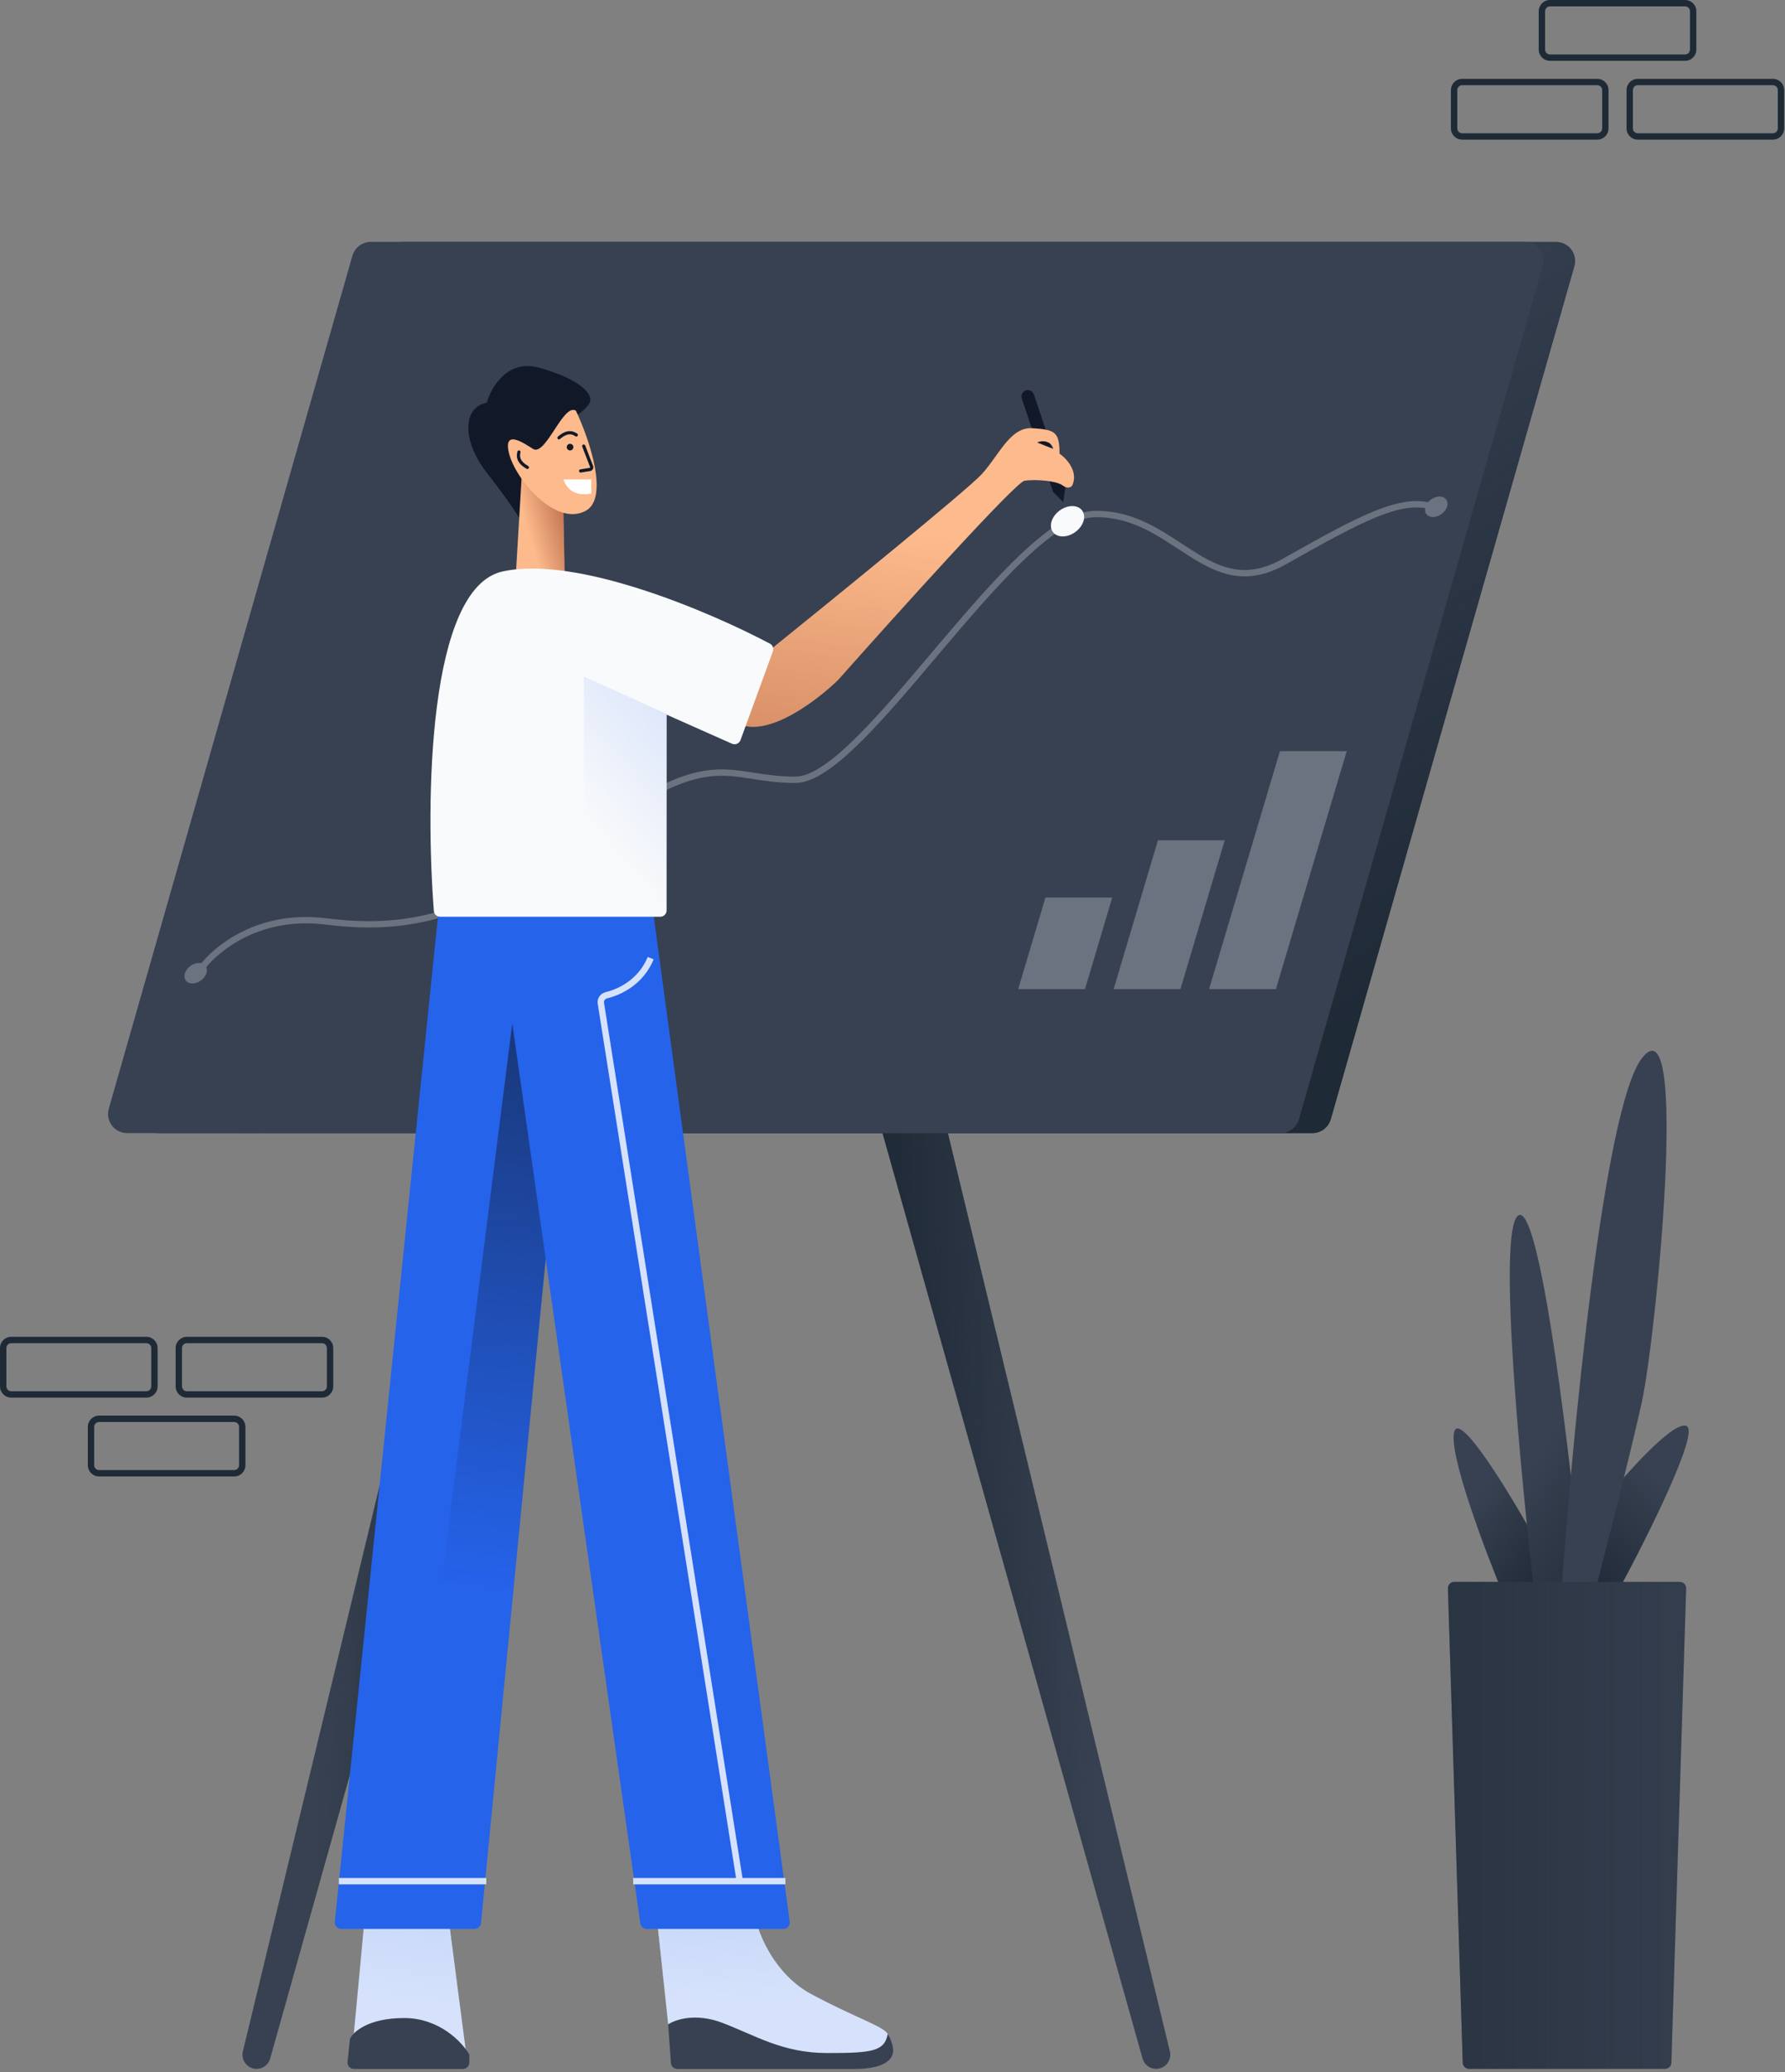 <svg class="w-auto max-w-[16rem] h-40 text-gray-800 dark:text-white" aria-hidden="true" width="561" height="651" viewBox="0 0 561 651" fill="none" xmlns="http://www.w3.org/2000/svg">
<rect x="0" y="0" width="561" height="651" fill="#808080" stroke="none"/>
<path d="M274 344H295L367.675 644.52C368.35 647.312 366.235 650 363.362 650C361.374 650 359.628 648.677 359.09 646.763L274 344Z" fill="#374151"/>
<path d="M274 344H295L367.675 644.52C368.35 647.312 366.235 650 363.362 650C361.374 650 359.628 648.677 359.09 646.763L274 344Z" fill="url(#paint0_linear_182_7951)"/>
<path d="M170 344H149L76.325 644.52C75.65 647.312 77.766 650 80.638 650C82.626 650 84.372 648.677 84.91 646.763L170 344Z" fill="#374151"/>
<path d="M170 344H149L76.325 644.52C75.65 647.312 77.766 650 80.638 650C82.626 650 84.372 648.677 84.91 646.763L170 344Z" fill="url(#paint1_linear_182_7951)"/>
<path d="M120.757 80.352C121.493 77.776 123.847 76 126.526 76H489.046C493.032 76 495.91 79.815 494.815 83.648L456.53 217.648L418.244 351.648C417.508 354.224 415.154 356 412.475 356H49.955C45.969 356 43.091 352.185 44.186 348.352L120.757 80.352Z" fill="#374151"/>
<path d="M120.757 80.352C121.493 77.776 123.847 76 126.526 76H489.046C493.032 76 495.91 79.815 494.815 83.648L456.53 217.648L418.244 351.648C417.508 354.224 415.154 356 412.475 356H49.955C45.969 356 43.091 352.185 44.186 348.352L120.757 80.352Z" fill="url(#paint2_linear_182_7951)"/>
<path d="M110.757 80.352C111.493 77.776 113.847 76 116.526 76H479.046C483.032 76 485.91 79.815 484.815 83.648L408.244 351.648C407.508 354.224 405.154 356 402.475 356H39.955C35.969 356 33.091 352.185 34.186 348.352L110.757 80.352Z" fill="#374151"/>
<path fill-rule="evenodd" clip-rule="evenodd" d="M432.873 162.366C425.323 165.398 416.013 170.609 403.991 177.372C397.813 180.847 392.456 181.623 387.494 180.767C382.577 179.919 378.139 177.481 373.778 174.72C372.614 173.983 371.455 173.224 370.291 172.461C362.636 167.447 354.761 162.289 344.02 162.5C341.087 162.557 337.744 163.809 334.046 166.083C330.359 168.351 326.404 171.583 322.264 175.486C313.984 183.292 305.083 193.67 296.263 204.084C295.584 204.887 294.904 205.69 294.226 206.492C286.122 216.071 278.136 225.51 270.878 232.733C266.944 236.647 263.192 239.942 259.723 242.264C256.275 244.572 252.986 246 250 246C244.688 246 240.425 245.338 236.54 244.734L236.214 244.684C232.232 244.066 228.662 243.538 224.63 243.811C216.601 244.354 206.539 248.095 188.083 261.313C169.553 274.585 155.207 282.777 141.942 287.199C128.647 291.63 116.492 292.257 102.376 290.492C80.434 287.75 66.85 300.128 62.848 306.53L61.152 305.47C65.484 298.539 79.766 285.651 102.624 288.508C116.509 290.243 128.354 289.62 141.309 285.302C154.293 280.973 168.448 272.916 186.918 259.687C205.462 246.406 215.899 242.397 224.495 241.815C228.776 241.525 232.55 242.091 236.521 242.707L236.819 242.754C240.712 243.358 244.844 244 250 244C252.39 244 255.273 242.835 258.61 240.602C261.926 238.383 265.573 235.19 269.467 231.315C276.661 224.157 284.591 214.783 292.713 205.183C293.387 204.387 294.061 203.589 294.737 202.791C303.543 192.393 312.517 181.927 320.892 174.03C325.082 170.081 329.149 166.747 332.998 164.38C336.835 162.02 340.538 160.568 343.981 160.5C355.386 160.277 363.812 165.81 371.442 170.821C372.593 171.576 373.726 172.32 374.848 173.03C379.174 175.769 383.33 178.019 387.834 178.796C392.295 179.565 397.188 178.903 403.01 175.629C414.988 168.891 424.428 163.602 432.128 160.51C439.818 157.421 446.003 156.424 451.372 158.572L450.629 160.429C445.998 158.576 440.433 159.329 432.873 162.366Z" fill="#6B7280"/>
<path d="M402.258 236H423.258L401 310.757H380L402.258 236Z" fill="#6B7280"/>
<path d="M363.921 264H384.921L371 310.757H350L363.921 264Z" fill="#6B7280"/>
<path d="M328.562 282H349.562L341.001 310.757H320.001L328.562 282Z" fill="#6B7280"/>
<path d="M454.778 159.223C454.216 161.003 452.247 162.446 450.38 162.446C448.513 162.446 447.456 161.003 448.018 159.223C448.58 157.443 450.549 156 452.416 156C454.283 156 455.34 157.443 454.778 159.223Z" fill="#6B7280"/>
<path d="M340.506 163.768C339.674 166.401 336.761 168.536 334 168.536C331.238 168.536 329.674 166.401 330.506 163.768C331.337 161.135 334.25 159 337.012 159C339.773 159 341.337 161.135 340.506 163.768Z" fill="#F9FAFB"/>
<path d="M64.885 305.768C64.323 307.548 62.354 308.991 60.487 308.991C58.621 308.991 57.563 307.548 58.126 305.768C58.688 303.988 60.657 302.545 62.523 302.545C64.39 302.545 65.448 303.988 64.885 305.768Z" fill="#6B7280"/>
<path d="M206.5 603.03L210 636.03L250.5 648.03L278 645.03C278.833 643.864 280.2 641.03 279 639.03C277.5 636.53 269 634.03 255 626.53C243.8 620.53 238.667 608.364 237.5 603.03H206.5Z" fill="#d6e2fb"/>
<path d="M206.5 603.03L210 636.03L250.5 648.03L278 645.03C278.833 643.864 280.2 641.03 279 639.03C277.5 636.53 269 634.03 255 626.53C243.8 620.53 238.667 608.364 237.5 603.03H206.5Z" fill="url(#paint3_linear_182_7951)"/>
<path d="M210 636.03L210.867 648.173C210.942 649.219 211.813 650.03 212.862 650.03H268.79C274.207 650.03 281.412 648.78 280.637 643.419C280.392 641.721 279.674 640.109 279 639.03C278 644.53 274 645.03 260 645.03C246 645.03 237.5 639.53 227 635.53C218.6 632.33 212.167 634.53 210 636.03Z" fill="#374151"/>
<path d="M111 641.03L114.5 604.03L141 603.03L146.5 645.03L111 641.03Z" fill="#d6e2fb"/>
<path d="M111 641.03L114.5 604.03L141 603.03L146.5 645.03L111 641.03Z" fill="url(#paint4_linear_182_7951)"/>
<path d="M145.5 650.03H111.222C110.034 650.03 109.109 649.002 109.233 647.821L110 640.53C111 638.364 115.8 634.03 127 634.03C138.2 634.03 145.334 641.697 147.5 645.53V648.03C147.5 649.135 146.605 650.03 145.5 650.03Z" fill="#374151"/>
<path d="M321.136 125.198C320.785 124.151 321.349 123.017 322.396 122.666C323.444 122.315 324.577 122.879 324.928 123.927L334.781 153.319L334.156 157.747L330.989 154.591L321.136 125.198Z" fill="#111928"/>
<path fill-rule="evenodd" clip-rule="evenodd" d="M241 205.03C261.667 188.364 304.1 153.83 308.5 149.03C310.079 147.308 311.492 145.339 312.871 143.419C316.297 138.647 319.509 134.174 324.5 134.53C331.428 135.025 333 135.53 333 142.53C335.167 144.03 339 148.13 337 152.53C336.667 153.03 335.6 153.73 334 152.53C332 151.03 325.5 150.53 322 151.03C319.2 151.43 281.834 192.864 263.5 213.53C256 220.864 238.8 233.63 230 226.03C221.2 218.43 233.667 208.864 241 205.03ZM331 141.03C331 140.53 330.5 139.53 329.5 139.03C328.369 138.465 327 138.53 326 139.03L331 141.03Z" fill="#FDBA8C"/>
<path fill-rule="evenodd" clip-rule="evenodd" d="M241 205.03C261.667 188.364 304.1 153.83 308.5 149.03C310.079 147.308 311.492 145.339 312.871 143.419C316.297 138.647 319.509 134.174 324.5 134.53C331.428 135.025 333 135.53 333 142.53C335.167 144.03 339 148.13 337 152.53C336.667 153.03 335.6 153.73 334 152.53C332 151.03 325.5 150.53 322 151.03C319.2 151.43 281.834 192.864 263.5 213.53C256 220.864 238.8 233.63 230 226.03C221.2 218.43 233.667 208.864 241 205.03ZM331 141.03C331 140.53 330.5 139.53 329.5 139.03C328.369 138.465 327 138.53 326 139.03L331 141.03Z" fill="url(#paint5_linear_182_7951)"/>
<path d="M201.255 604.312L171.5 395.53L151.176 604.224C151.076 605.249 150.215 606.03 149.186 606.03H107.216C106.031 606.03 105.105 605.005 105.226 603.826L138 284.53H205L248.193 603.762C248.356 604.962 247.423 606.03 246.211 606.03H203.235C202.24 606.03 201.396 605.298 201.255 604.312Z" fill="#2563eb"/>
<path fill-rule="evenodd" clip-rule="evenodd" d="M152.835 592.03H106.5V590.03H152.835V592.03Z" fill="#d6e2fb"/>
<path fill-rule="evenodd" clip-rule="evenodd" d="M246.835 592.03H199V590.03H246.835V592.03Z" fill="#d6e2fb"/>
<path d="M125 606.03L161 321.53L171.5 395.459L151 606.03H125Z" fill="url(#paint6_linear_182_7951)"/>
<path fill-rule="evenodd" clip-rule="evenodd" d="M205.426 301.409C202.226 309.231 195.316 312.581 190.846 313.646C190.143 313.814 189.736 314.444 189.823 314.993L233.488 590.874L231.512 591.187L187.848 315.306C187.572 313.564 188.828 312.071 190.382 311.701C194.478 310.724 200.703 307.671 203.574 300.652L205.426 301.409Z" fill="#d6e2fb"/>
<path d="M153 148.53C159 156.13 162.833 162.03 164 164.03C169.999 162.83 176.5 142.197 179 132.03C181 130.864 185.1 128.03 185.5 126.03C186 123.53 182 119.03 169.5 115.53C159.5 112.73 154.333 121.697 153 126.53C145 128.03 145.5 139.03 153 148.53Z" fill="#111928"/>
<path d="M162 182.53L164 149.03L177 157.03L177.5 182.53H162Z" fill="#FDBA8C"/>
<path d="M162 182.53L164 149.03L177 157.03L177.5 182.53H162Z" fill="url(#paint7_linear_182_7951)"/>
<path d="M184 160.53C191.6 156.53 185.167 137.863 181 129.03C177 126.53 171.5 143.53 167.5 141.03C164.785 139.333 158 134.53 160 142.53C162 150.53 174.5 165.53 184 160.53Z" fill="#FDBA8C"/>
<path d="M178.134 140.302C178.039 140.868 178.42 141.404 178.986 141.5C179.553 141.596 180.089 141.215 180.185 140.648C180.281 140.082 179.899 139.545 179.333 139.45C178.767 139.354 178.23 139.735 178.134 140.302Z" fill="#111928"/>
<path fill-rule="evenodd" clip-rule="evenodd" d="M178.907 136.46C179.641 136.415 180.259 136.681 180.854 137.075C181.084 137.227 181.395 137.164 181.547 136.934C181.7 136.704 181.637 136.394 181.406 136.241C180.719 135.786 179.883 135.398 178.846 135.462C177.814 135.526 176.669 136.03 175.345 137.172C175.136 137.352 175.113 137.668 175.293 137.877C175.473 138.086 175.789 138.109 175.998 137.929C177.224 136.872 178.168 136.506 178.907 136.46Z" fill="#111928"/>
<path fill-rule="evenodd" clip-rule="evenodd" d="M183.275 139.678C183.017 139.777 182.889 140.066 182.988 140.324L185.461 146.743C185.505 146.858 185.433 146.984 185.311 147.003L182.401 147.469C182.129 147.513 181.943 147.77 181.987 148.042C182.03 148.315 182.287 148.501 182.56 148.457L185.47 147.991C186.219 147.871 186.667 147.091 186.394 146.383L183.921 139.964C183.822 139.707 183.532 139.578 183.275 139.678Z" fill="#111928"/>
<path d="M185.826 155.075C180.832 155.997 178.249 153.884 177.066 150.629L185.826 150.629L185.826 155.075Z" fill="white"/>
<path fill-rule="evenodd" clip-rule="evenodd" d="M163.65 144.163C163.365 143.486 163.411 142.815 163.585 142.123C163.653 141.855 163.491 141.583 163.223 141.515C162.955 141.448 162.684 141.61 162.616 141.878C162.414 142.677 162.325 143.594 162.729 144.552C163.131 145.505 163.986 146.417 165.501 147.289C165.741 147.426 166.046 147.344 166.184 147.104C166.322 146.865 166.239 146.559 166 146.422C164.597 145.615 163.938 144.846 163.65 144.163Z" fill="#111928"/>
<path d="M230.043 233.661L209.5 224.53V286.03C209.5 287.135 208.605 288.03 207.5 288.03H138.34C137.3 288.03 136.435 287.257 136.355 286.22C133.686 251.633 134.419 184.64 158 179.53C181.366 174.468 222.742 192.059 241.984 202.22C242.862 202.684 243.248 203.721 242.907 204.654L232.734 232.519C232.337 233.607 231.102 234.131 230.043 233.661Z" fill="#F9FAFB"/>
<path d="M183.5 288.03V212.53L209.5 224.324V288.03H183.5Z" fill="url(#paint8_linear_182_7951)"/>
<path fill-rule="evenodd" clip-rule="evenodd" d="M31.137 461.875L73.597 461.875C74.446 461.875 75.135 461.186 75.135 460.336L75.135 448.306C75.135 447.456 74.446 446.768 73.597 446.768L31.137 446.768C30.288 446.768 29.599 447.456 29.599 448.306L29.599 460.336C29.599 461.186 30.288 461.875 31.137 461.875ZM73.597 463.875C75.551 463.875 77.135 462.29 77.135 460.336L77.135 448.306C77.135 446.352 75.551 444.768 73.597 444.768L31.137 444.768C29.183 444.768 27.599 446.352 27.599 448.306L27.599 460.336C27.599 462.29 29.183 463.875 31.137 463.875L73.597 463.875Z" fill="#1F2A37"/>
<path fill-rule="evenodd" clip-rule="evenodd" d="M58.736 437.106L101.195 437.106C102.045 437.106 102.733 436.418 102.733 435.568L102.733 423.538C102.733 422.688 102.045 422 101.195 422L58.736 422C57.886 422 57.197 422.688 57.197 423.538L57.197 435.568C57.197 436.418 57.886 437.106 58.736 437.106ZM101.195 439.106C103.149 439.106 104.733 437.522 104.733 435.568L104.733 423.538C104.733 421.584 103.149 420 101.195 420L58.736 420C56.782 420 55.197 421.584 55.197 423.538L55.197 435.568C55.197 437.522 56.782 439.106 58.736 439.106L101.195 439.106Z" fill="#1F2A37"/>
<path fill-rule="evenodd" clip-rule="evenodd" d="M3.538 437.106L45.998 437.106C46.847 437.106 47.536 436.418 47.536 435.568L47.536 423.538C47.536 422.688 46.847 422 45.998 422L3.538 422C2.689 422 2 422.688 2 423.538L2 435.568C2 436.418 2.689 437.106 3.538 437.106ZM45.998 439.106C47.952 439.106 49.536 437.522 49.536 435.568L49.536 423.538C49.536 421.584 47.952 420 45.998 420L3.538 420C1.584 420 0 421.584 0 423.538L0 435.568C0 437.522 1.584 439.106 3.538 439.106L45.998 439.106Z" fill="#1F2A37"/>
<path fill-rule="evenodd" clip-rule="evenodd" d="M529.596 2L487.137 2C486.287 2 485.599 2.689 485.599 3.538V15.568C485.599 16.418 486.287 17.107 487.137 17.107L529.596 17.107C530.446 17.107 531.135 16.418 531.135 15.568V3.538C531.135 2.689 530.446 2 529.596 2ZM487.137 0C485.183 0 483.599 1.584 483.599 3.538V15.568C483.599 17.523 485.183 19.107 487.137 19.107L529.596 19.107C531.55 19.107 533.135 17.523 533.135 15.568V3.538C533.135 1.584 531.55 0 529.596 0L487.137 0Z" fill="#1F2A37"/>
<path fill-rule="evenodd" clip-rule="evenodd" d="M501.998 26.768L459.538 26.768C458.689 26.768 458 27.457 458 28.306V40.337C458 41.186 458.689 41.875 459.538 41.875L501.998 41.875C502.847 41.875 503.536 41.186 503.536 40.337V28.306C503.536 27.457 502.847 26.768 501.998 26.768ZM459.538 24.768C457.584 24.768 456 26.352 456 28.306V40.337C456 42.291 457.584 43.875 459.538 43.875L501.998 43.875C503.952 43.875 505.536 42.291 505.536 40.337V28.306C505.536 26.352 503.952 24.768 501.998 24.768L459.538 24.768Z" fill="#1F2A37"/>
<path fill-rule="evenodd" clip-rule="evenodd" d="M557.195 26.768L514.736 26.768C513.886 26.768 513.197 27.457 513.197 28.306V40.337C513.197 41.186 513.886 41.875 514.736 41.875L557.195 41.875C558.045 41.875 558.733 41.186 558.733 40.337V28.306C558.733 27.457 558.045 26.768 557.195 26.768ZM514.736 24.768C512.781 24.768 511.197 26.352 511.197 28.306V40.337C511.197 42.291 512.781 43.875 514.736 43.875L557.195 43.875C559.149 43.875 560.733 42.291 560.733 40.337V28.306C560.733 26.352 559.149 24.768 557.195 24.768L514.736 24.768Z" fill="#1F2A37"/>
<path d="M503 473L499.5 499H509C517.833 482.667 534.4 449.6 530 448C525.6 446.4 510.167 464 503 473Z" fill="#374151"/>
<path d="M503 473L499.5 499H509C517.833 482.667 534.4 449.6 530 448C525.6 446.4 510.167 464 503 473Z" fill="url(#paint9_linear_182_7951)"/>
<path d="M457 450C455.4 457.2 466.666 487 472.5 501H484.5L483 484.5C475 470 458.6 442.8 457 450Z" fill="#374151"/>
<path d="M457 450C455.4 457.2 466.666 487 472.5 501H484.5L483 484.5C475 470 458.6 442.8 457 450Z" fill="url(#paint10_linear_182_7951)"/>
<path d="M477 382C470.6 387.6 478 464.666 482.5 502.5H494L496 485C492.333 448.333 483.4 376.4 477 382Z" fill="#374151"/>
<path d="M477 382C470.6 387.6 478 464.666 482.5 502.5H494L496 485C492.333 448.333 483.4 376.4 477 382Z" fill="url(#paint11_linear_182_7951)"/>
<path d="M516 332.5C504 348.1 494 452.667 490.5 503H500.5C504.167 489 512.4 456.9 516 440.5C520.5 420 531 313 516 332.5Z" fill="#374151"/>
<path d="M529.936 499.062C529.971 497.934 529.066 497 527.937 497H457.063C455.934 497 455.029 497.934 455.064 499.062L459.717 648.062C459.75 649.142 460.635 650 461.716 650H523.284C524.365 650 525.25 649.142 525.283 648.062L529.936 499.062Z" fill="#374151"/>
<path d="M529.936 499.062C529.971 497.934 529.066 497 527.937 497H457.063C455.934 497 455.029 497.934 455.064 499.062L459.717 648.062C459.75 649.142 460.635 650 461.716 650H523.284C524.365 650 525.25 649.142 525.283 648.062L529.936 499.062Z" fill="url(#paint12_linear_182_7951)"/>
<defs>
<linearGradient id="paint0_linear_182_7951" x1="278.443" y1="402" x2="340.875" y2="400.257" gradientUnits="userSpaceOnUse">
<stop stop-color="#1F2A37"/>
<stop offset="1" stop-color="#1F2A37" stop-opacity="0"/>
</linearGradient>
<linearGradient id="paint1_linear_182_7951" x1="165.557" y1="402" x2="103.125" y2="400.257" gradientUnits="userSpaceOnUse">
<stop stop-color="#1F2A37"/>
<stop offset="1" stop-color="#1F2A37" stop-opacity="0"/>
</linearGradient>
<linearGradient id="paint2_linear_182_7951" x1="355.259" y1="356" x2="249.552" y2="155.499" gradientUnits="userSpaceOnUse">
<stop stop-color="#1F2A37"/>
<stop offset="1" stop-color="#1F2A37" stop-opacity="0"/>
</linearGradient>
<linearGradient id="paint3_linear_182_7951" x1="269" y1="600.53" x2="268.87" y2="628.394" gradientUnits="userSpaceOnUse">
<stop stop-color="#c8d8fa"/>
<stop offset="1" stop-color="#c8d8fa" stop-opacity="0"/>
</linearGradient>
<linearGradient id="paint4_linear_182_7951" x1="150" y1="600.03" x2="145.345" y2="631.993" gradientUnits="userSpaceOnUse">
<stop stop-color="#c8d8fa"/>
<stop offset="1" stop-color="#c8d8fa" stop-opacity="0"/>
</linearGradient>
<linearGradient id="paint5_linear_182_7951" x1="70.5" y1="378.53" x2="102.458" y2="142.795" gradientUnits="userSpaceOnUse">
<stop stop-color="#7F270F"/>
<stop offset="1" stop-color="#7F270F" stop-opacity="0"/>
</linearGradient>
<linearGradient id="paint6_linear_182_7951" x1="308" y1="210.53" x2="274.957" y2="513.146" gradientUnits="userSpaceOnUse">
<stop stop-color="#111928"/>
<stop offset="1" stop-color="#111928" stop-opacity="0"/>
</linearGradient>
<linearGradient id="paint7_linear_182_7951" x1="189.5" y1="151.03" x2="163.5" y2="158.53" gradientUnits="userSpaceOnUse">
<stop stop-color="#7F270F"/>
<stop offset="1" stop-color="#7F270F" stop-opacity="0"/>
</linearGradient>
<linearGradient id="paint8_linear_182_7951" x1="246" y1="213.03" x2="187.938" y2="263.147" gradientUnits="userSpaceOnUse">
<stop stop-color="#c8d8fa"/>
<stop offset="1" stop-color="#c8d8fa" stop-opacity="0"/>
</linearGradient>
<linearGradient id="paint9_linear_182_7951" x1="500" y1="502" x2="528" y2="469.5" gradientUnits="userSpaceOnUse">
<stop stop-color="#1F2A37"/>
<stop offset="1" stop-color="#1F2A37" stop-opacity="0"/>
</linearGradient>
<linearGradient id="paint10_linear_182_7951" x1="490" y1="493.5" x2="462.5" y2="472.5" gradientUnits="userSpaceOnUse">
<stop stop-color="#1F2A37"/>
<stop offset="1" stop-color="#1F2A37" stop-opacity="0"/>
</linearGradient>
<linearGradient id="paint11_linear_182_7951" x1="510" y1="506.5" x2="468.5" y2="478.5" gradientUnits="userSpaceOnUse">
<stop stop-color="#1F2A37"/>
<stop offset="1" stop-color="#1F2A37" stop-opacity="0"/>
</linearGradient>
<linearGradient id="paint12_linear_182_7951" x1="365" y1="600.804" x2="559" y2="600.804" gradientUnits="userSpaceOnUse">
<stop stop-color="#1F2A37"/>
<stop offset="1" stop-color="#1F2A37" stop-opacity="0"/>
</linearGradient>
</defs>
</svg>